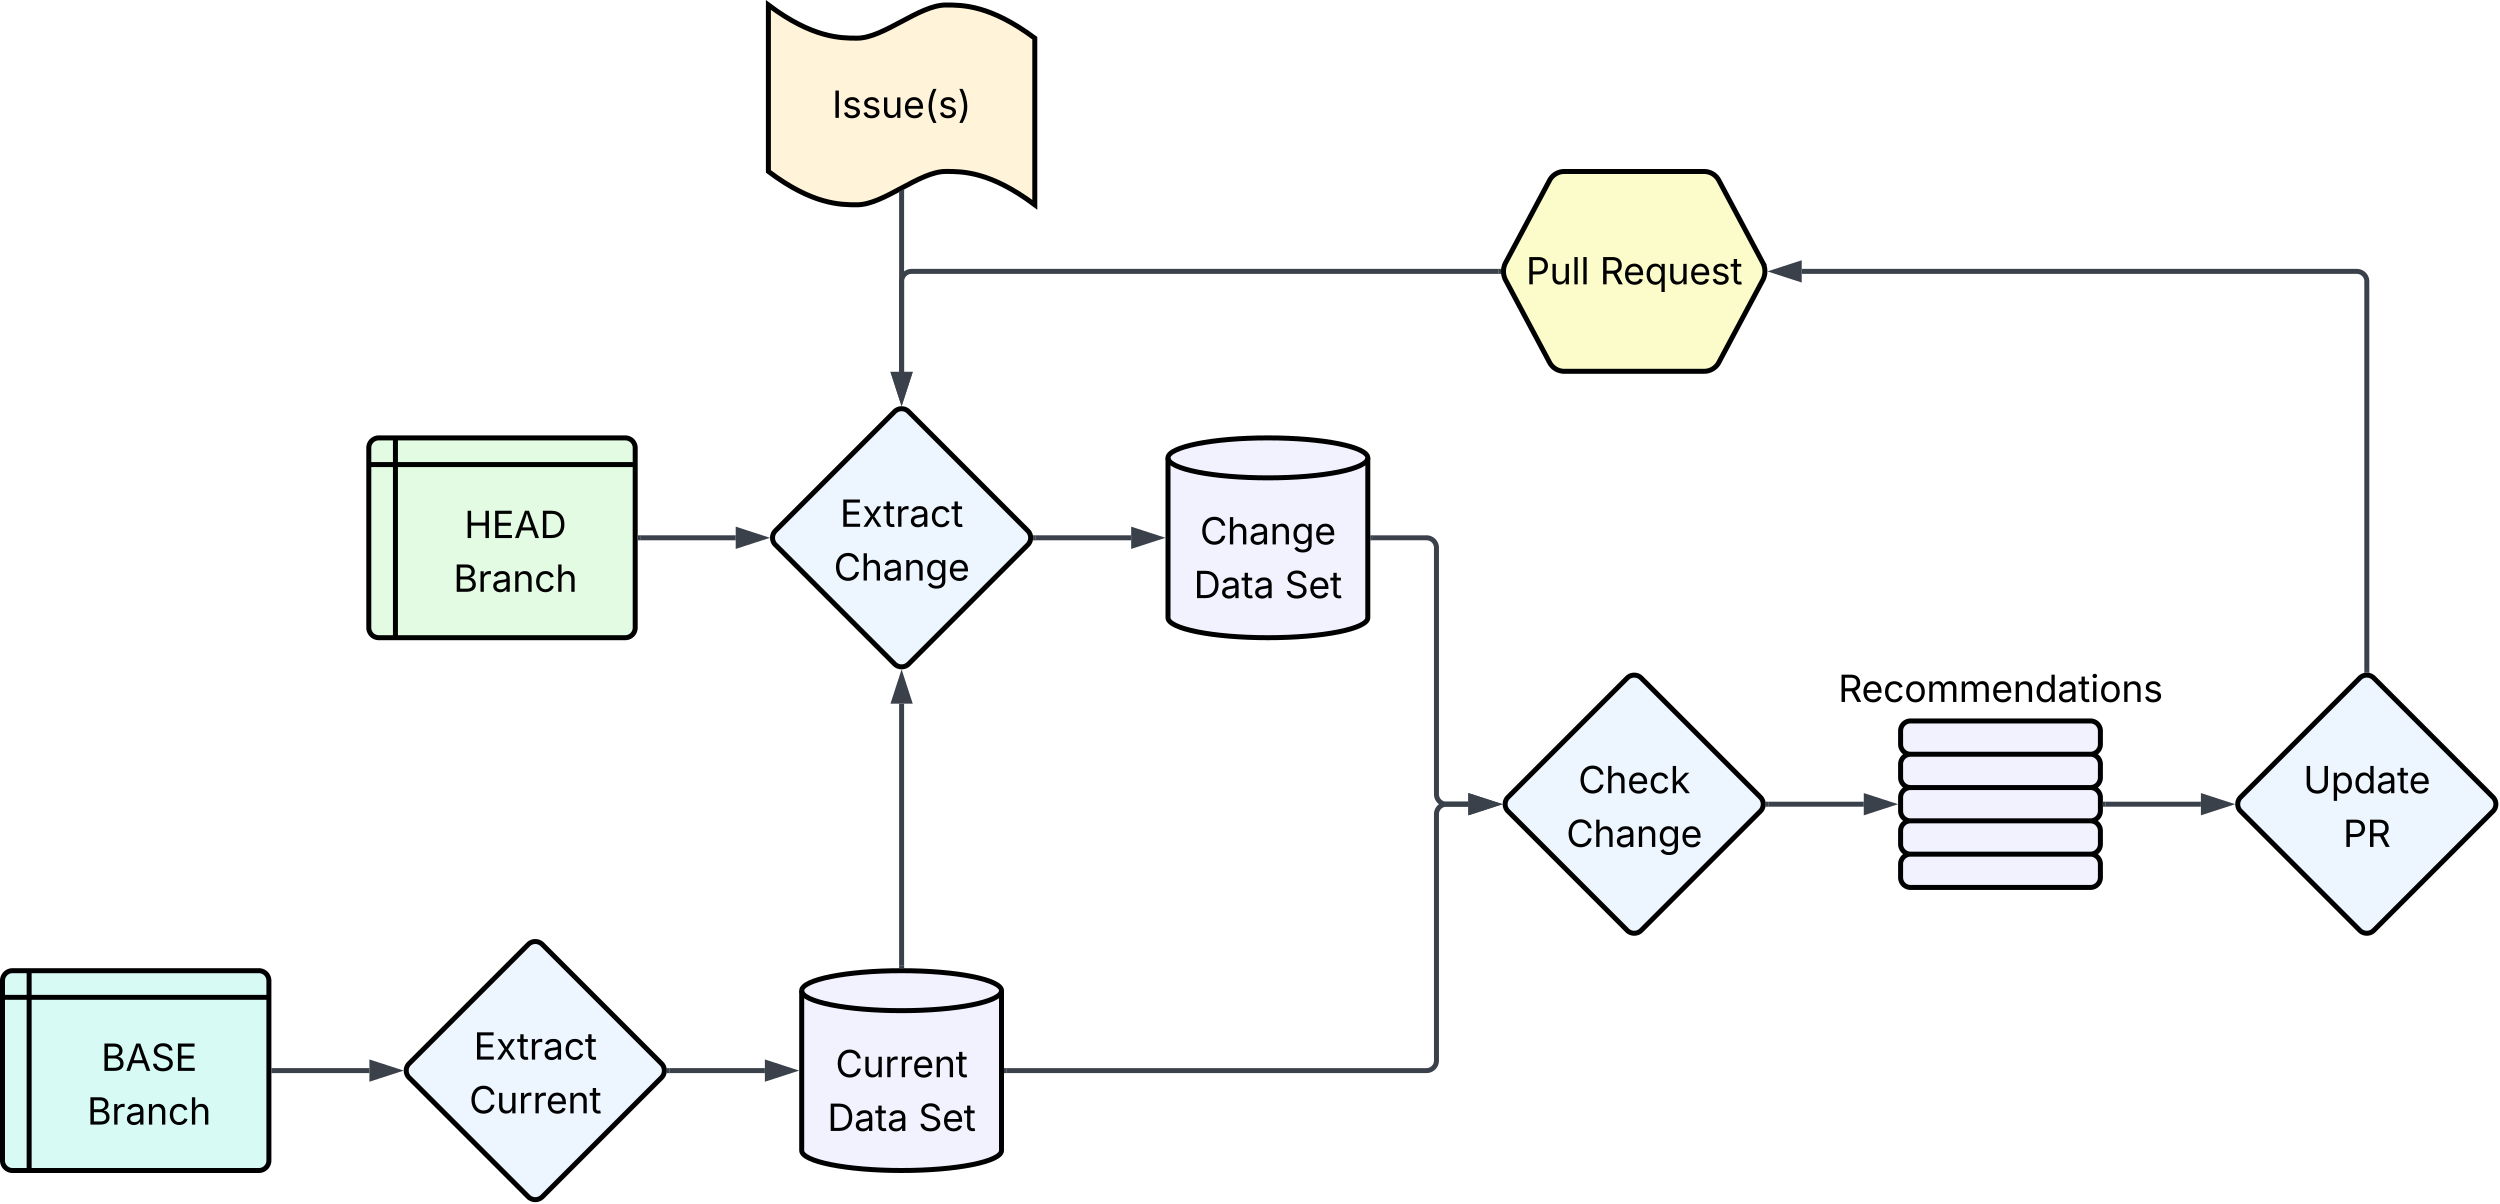 <svg xmlns="http://www.w3.org/2000/svg" xmlns:xlink="http://www.w3.org/1999/xlink" xmlns:lucid="lucid" width="1501.5" height="723"><g transform="translate(-38.5 -37)" lucid:page-tab-id="Zx9jpiPF3Sog"><path d="M0 0h1760v1360H0z" fill="#fff"/><path d="M355.76 604.24a6 6 0 0 1 8.48 0l71.52 71.52a6 6 0 0 1 0 8.48l-71.52 71.52a6 6 0 0 1-8.48 0l-71.52-71.52a6 6 0 0 1 0-8.48z" stroke="#000" stroke-width="3" fill="#edf5ff"/><use xlink:href="#a" transform="matrix(1,0,0,1,285,605) translate(38.004 68.403)"/><use xlink:href="#b" transform="matrix(1,0,0,1,285,605) translate(35.286 100.668)"/><path d="M575.76 284.24a6 6 0 0 1 8.48 0l71.52 71.52a6 6 0 0 1 0 8.48l-71.52 71.52a6 6 0 0 1-8.48 0l-71.52-71.52a6 6 0 0 1 0-8.48z" stroke="#000" stroke-width="3" fill="#edf5ff"/><use xlink:href="#a" transform="matrix(1,0,0,1,505,285) translate(38.004 68.403)"/><use xlink:href="#c" transform="matrix(1,0,0,1,505,285) translate(34.223 100.668)"/><path d="M1015.76 444.24a6 6 0 0 1 8.48 0l71.52 71.52a6 6 0 0 1 0 8.48l-71.52 71.52a6 6 0 0 1-8.48 0l-71.52-71.52a6 6 0 0 1 0-8.48z" stroke="#000" stroke-width="3" fill="#edf5ff"/><use xlink:href="#d" transform="matrix(1,0,0,1,945,445) translate(41.395 68.403)"/><use xlink:href="#c" transform="matrix(1,0,0,1,945,445) translate(34.223 100.668)"/><path d="M1455.76 444.24a6 6 0 0 1 8.48 0l71.52 71.52a6 6 0 0 1 0 8.48l-71.52 71.52a6 6 0 0 1-8.48 0l-71.52-71.52a6 6 0 0 1 0-8.48z" stroke="#000" stroke-width="3" fill="#edf5ff"/><use xlink:href="#e" transform="matrix(1,0,0,1,1385,445) translate(36.887 68.403)"/><use xlink:href="#f" transform="matrix(1,0,0,1,1385,445) translate(60.758 100.668)"/><path d="M969.18 145.3A10 10 0 0 1 978 140h84a10 10 0 0 1 8.82 5.3l26.36 49.4a11.25 11.25 0 0 1 0 10.6l-26.36 49.4a10 10 0 0 1-8.82 5.3h-84a10 10 0 0 1-8.82-5.3l-26.36-49.4a11.25 11.25 0 0 1 0-10.6z" stroke="#000" stroke-width="3" fill="#fcfcca"/><use xlink:href="#g" transform="matrix(1,0,0,1,945,145) translate(10.015 62.778)"/><use xlink:href="#h" transform="matrix(1,0,0,1,945,145) translate(54.362 62.778)"/><path d="M1460 439.48V206a6 6 0 0 0-6-6h-333.38" stroke="#3a414a" stroke-width="3" fill="none"/><path d="M1461.47 441.14l-.3-.07-1.17-.1-1.17.1-.3.07v-1.7h2.94z" stroke="#3a414a" stroke-width=".05" fill="#3a414a"/><path d="M1104.86 200l14.26-4.63v9.26z" stroke="#3a414a" stroke-width="3" fill="#3a414a"/><path d="M938.5 200H586a6 6 0 0 0-6 6v54.36" stroke="#3a414a" stroke-width="3" fill="none"/><path d="M940.06 198.75L940 200l.06 1.25.03.22h-1.64v-2.94h1.63z" stroke="#3a414a" stroke-width=".05" fill="#3a414a"/><path d="M580 276.13l-4.63-14.27h9.26z" stroke="#3a414a" stroke-width="3" fill="#3a414a"/><path d="M260 306a6 6 0 0 1 6-6h148a6 6 0 0 1 6 6v108a6 6 0 0 1-6 6H266a6 6 0 0 1-6-6zm16-6v120m-16-104h160" stroke="#000" stroke-width="3" fill="#e3fae3"/><use xlink:href="#i" transform="matrix(1,0,0,1,281,321) translate(36.379 39.153)"/><use xlink:href="#j" transform="matrix(1,0,0,1,281,321) translate(29.826 71.418)"/><path d="M40 626a6 6 0 0 1 6-6h148a6 6 0 0 1 6 6v108a6 6 0 0 1-6 6H46a6 6 0 0 1-6-6zm16-6v120M40 636h160" stroke="#000" stroke-width="3" fill="#d7faf5"/><use xlink:href="#k" transform="matrix(1,0,0,1,61,641) translate(38.257 39.153)"/><use xlink:href="#j" transform="matrix(1,0,0,1,61,641) translate(29.826 71.418)"/><path d="M203 680h57.36" stroke="#3a414a" stroke-width="3" fill="none"/><path d="M203.04 681.48h-1.54v-2.96h1.54z" stroke="#3a414a" stroke-width=".05" fill="#3a414a"/><path d="M276.13 680l-14.27 4.63v-9.26z" stroke="#3a414a" stroke-width="3" fill="#3a414a"/><path d="M423 360h57.36" stroke="#3a414a" stroke-width="3" fill="none"/><path d="M423.04 361.48h-1.54v-2.96h1.54z" stroke="#3a414a" stroke-width=".05" fill="#3a414a"/><path d="M496.13 360l-14.27 4.63v-9.26z" stroke="#3a414a" stroke-width="3" fill="#3a414a"/><path d="M860 408c0 6.63-26.86 12-60 12s-60-5.37-60-12v-96c0-6.63 26.86-12 60-12s60 5.37 60 12z" stroke="#000" stroke-width="3" fill="#f2f2ff"/><path d="M860 312c0 6.63-26.86 12-60 12s-60-5.37-60-12" stroke="#000" stroke-width="3" fill="none"/><use xlink:href="#l" transform="matrix(1,0,0,1,745,329) translate(14.218 34.965)"/><use xlink:href="#m" transform="matrix(1,0,0,1,745,329) translate(10.447 67.231)"/><use xlink:href="#n" transform="matrix(1,0,0,1,745,329) translate(65.069 67.231)"/><path d="M660.52 360h57.36" stroke="#3a414a" stroke-width="3" fill="none"/><path d="M660.56 361.48h-1.7l.07-.3.1-1.18-.1-1.17-.07-.3h1.7z" stroke="#3a414a" stroke-width=".05" fill="#3a414a"/><path d="M733.65 360l-14.27 4.63v-9.26z" stroke="#3a414a" stroke-width="3" fill="#3a414a"/><path d="M640 728c0 6.63-26.86 12-60 12s-60-5.37-60-12v-96c0-6.63 26.86-12 60-12s60 5.37 60 12z" stroke="#000" stroke-width="3" fill="#f2f2ff"/><path d="M640 632c0 6.63-26.86 12-60 12s-60-5.37-60-12" stroke="#000" stroke-width="3" fill="none"/><use xlink:href="#o" transform="matrix(1,0,0,1,525,649) translate(15.281 34.965)"/><use xlink:href="#m" transform="matrix(1,0,0,1,525,649) translate(10.447 67.231)"/><use xlink:href="#n" transform="matrix(1,0,0,1,525,649) translate(65.069 67.231)"/><path d="M440.52 680h57.36" stroke="#3a414a" stroke-width="3" fill="none"/><path d="M440.56 681.48h-1.7l.07-.3.1-1.18-.1-1.17-.07-.3h1.7z" stroke="#3a414a" stroke-width=".05" fill="#3a414a"/><path d="M513.65 680l-14.27 4.63v-9.26z" stroke="#3a414a" stroke-width="3" fill="#3a414a"/><path d="M500 40c26.56 19.92 43.36 19.92 53.28 19.92 16 0 37.28-19.92 53.28-19.92 10.08 0 26.72 0 53.44 19.92V160c-26.72-20.04-43.36-20.04-53.44-20.04-16 0-37.28 20.04-53.28 20.04-9.92 0-26.72 0-53.28-20.04z" stroke="#000" stroke-width="3" fill="#fff3d9"/><use xlink:href="#p" transform="matrix(1,0,0,1,505,45) translate(33.268 62.778)"/><path d="M580 152.94v107.42" stroke="#3a414a" stroke-width="3" fill="none"/><path d="M581.48 152.98h-2.96v-.8l2.96-1.48z" stroke="#3a414a" stroke-width=".05" fill="#3a414a"/><path d="M580 276.13l-4.63-14.27h9.26z" stroke="#3a414a" stroke-width="3" fill="#3a414a"/><path d="M643 680h252.24a6 6 0 0 0 6-6V526a6 6 0 0 1 6-6h13.12" stroke="#3a414a" stroke-width="3" fill="none"/><path d="M643.04 681.48h-1.54v-2.96h1.54z" stroke="#3a414a" stroke-width=".05" fill="#3a414a"/><path d="M936.13 520l-14.27 4.63v-9.26z" stroke="#3a414a" stroke-width="3" fill="#3a414a"/><path d="M863 360h32.24a6 6 0 0 1 6 6v148a6 6 0 0 0 6 6h13.12" stroke="#3a414a" stroke-width="3" fill="none"/><path d="M863.04 361.48h-1.54v-2.96h1.54z" stroke="#3a414a" stroke-width=".05" fill="#3a414a"/><path d="M936.13 520l-14.27 4.63v-9.26z" stroke="#3a414a" stroke-width="3" fill="#3a414a"/><path d="M1180 516a6 6 0 0 1 6-6h108a6 6 0 0 1 6 6v8a6 6 0 0 1-6 6h-108a6 6 0 0 1-6-6zM1180 496a6 6 0 0 1 6-6h108a6 6 0 0 1 6 6v8a6 6 0 0 1-6 6h-108a6 6 0 0 1-6-6zM1180 536a6 6 0 0 1 6-6h108a6 6 0 0 1 6 6v8a6 6 0 0 1-6 6h-108a6 6 0 0 1-6-6zM1180 556a6 6 0 0 1 6-6h108a6 6 0 0 1 6 6v8a6 6 0 0 1-6 6h-108a6 6 0 0 1-6-6zM1180 476a6 6 0 0 1 6-6h108a6 6 0 0 1 6 6v8a6 6 0 0 1-6 6h-108a6 6 0 0 1-6-6z" stroke="#000" stroke-width="3" fill="#f2f2ff"/><path d="M1120 436a6 6 0 0 1 6-6h228a6 6 0 0 1 6 6v28a6 6 0 0 1-6 6h-228a6 6 0 0 1-6-6z" fill="none"/><g><use xlink:href="#q" transform="matrix(1,0,0,1,1125,435) translate(17.555 23.584)"/></g><path d="M1100.52 520h57.36" stroke="#3a414a" stroke-width="3" fill="none"/><path d="M1100.56 521.48h-1.7l.07-.3.1-1.18-.1-1.17-.08-.3h1.7z" stroke="#3a414a" stroke-width=".05" fill="#3a414a"/><path d="M1173.65 520l-14.27 4.63v-9.26z" stroke="#3a414a" stroke-width="3" fill="#3a414a"/><path d="M1303 520h57.36" stroke="#3a414a" stroke-width="3" fill="none"/><path d="M1303.04 521.48h-1.54v-2.96h1.54z" stroke="#3a414a" stroke-width=".05" fill="#3a414a"/><path d="M1376.13 520l-14.27 4.63v-9.26z" stroke="#3a414a" stroke-width="3" fill="#3a414a"/><path d="M580 617V459.64" stroke="#3a414a" stroke-width="3" fill="none"/><path d="M581.48 618.56l-1.48-.06-1.48.05v-1.6h2.96z" stroke="#3a414a" stroke-width=".05" fill="#3a414a"/><path d="M580 443.87l4.63 14.27h-9.26z" stroke="#3a414a" stroke-width="3" fill="#3a414a"/><defs><path d="M180 0v-1490h908v168H370v486h669v168H370v500h727V0H180" id="r"/><path d="M65 0l393-574-370-544h210c88 136 192 297 267 435 67-142 176-302 264-435h206L661-564 1053 0H844c-94-144-206-310-287-458C484-308 366-142 273 0H65" id="s"/><path d="M598-1118v154H368v674c0 100 37 144 132 144 23 0 62-6 92-12L629-6c-37 13-88 20-134 20-193 0-307-107-307-290v-688H20v-154h168v-266h180v266h230" id="t"/><path d="M158 0v-1118h174v172h12c41-113 157-188 290-188 26 0 70 2 91 3v181c-11-2-60-10-108-10-161 0-279 109-279 260V0H158" id="u"/><path d="M471 26C259 26 90-98 90-318c0-256 228-303 435-329 202-27 287-16 287-108 0-139-79-219-234-219-161 0-248 86-283 164l-173-57c86-203 278-265 451-265 150 0 419 46 419 395V0H815v-152h-12C765-73 660 26 471 26zm31-159c199 0 310-134 310-271v-155c-30 35-226 55-295 64-131 17-246 59-246 186 0 116 97 176 231 176" id="v"/><path d="M613 24c-304 0-509-231-509-576 0-350 205-580 509-580 216 0 392 114 453 309l-173 49c-33-115-133-197-280-197-223 0-326 196-326 419 0 220 103 415 326 415 150 0 252-85 285-206l172 49C1010-95 832 24 613 24" id="w"/><g id="a"><use transform="matrix(0.011,0,0,0.011,0,0)" xlink:href="#r"/><use transform="matrix(0.011,0,0,0.011,13.357,0)" xlink:href="#s"/><use transform="matrix(0.011,0,0,0.011,25.922,0)" xlink:href="#t"/><use transform="matrix(0.011,0,0,0.011,33.192,0)" xlink:href="#u"/><use transform="matrix(0.011,0,0,0.011,41.558,0)" xlink:href="#v"/><use transform="matrix(0.011,0,0,0.011,54.036,0)" xlink:href="#w"/><use transform="matrix(0.011,0,0,0.011,66.732,0)" xlink:href="#t"/></g><path d="M783 20c-382 0-661-292-661-764 0-473 279-766 661-766 302 0 548 182 601 489h-190c-42-204-217-313-411-313-268 0-476 208-476 590 0 381 209 588 476 588 195 0 369-110 411-313h190c-52 303-296 489-601 489" id="x"/><path d="M537 14c-226 0-379-139-379-422v-710h180v695c0 172 97 275 253 275 160 0 281-109 281-300v-670h181V0H879v-209C806-46 684 14 537 14" id="y"/><path d="M628 24c-324 0-524-230-524-574 0-343 198-582 503-582 237 0 487 146 487 559v75H286c9 234 145 362 343 362 132 0 231-58 273-172l174 48C1024-91 857 24 628 24zM287-650h624c-17-190-120-322-304-322-192 0-309 151-320 322" id="z"/><path d="M338-670V0H158v-1118h173l1 207c72-158 192-221 342-221 226 0 378 139 378 422V0H872v-695c0-172-96-275-252-275-161 0-282 109-282 300" id="A"/><g id="b"><use transform="matrix(0.011,0,0,0.011,0,0)" xlink:href="#x"/><use transform="matrix(0.011,0,0,0.011,16.233,0)" xlink:href="#y"/><use transform="matrix(0.011,0,0,0.011,29.373,0)" xlink:href="#u"/><use transform="matrix(0.011,0,0,0.011,38.086,0)" xlink:href="#u"/><use transform="matrix(0.011,0,0,0.011,46.083,0)" xlink:href="#z"/><use transform="matrix(0.011,0,0,0.011,59.039,0)" xlink:href="#A"/><use transform="matrix(0.011,0,0,0.011,72.168,0)" xlink:href="#t"/></g><path d="M338-670V0H158v-1490h180v566c73-149 190-208 336-208 226 0 379 139 379 422V0H872v-695c0-172-96-275-252-275-161 0-282 109-282 300" id="B"/><path d="M611 442c-248 0-391-105-460-228l146-94c47 65 117 165 314 165 178 0 307-82 307-266v-224h-17C863-141 792-18 576-18c-268 0-472-195-472-546 0-346 197-568 476-568 216 0 288 133 326 193h17v-179h175V29c0 289-215 413-487 413zm-5-620c203 0 314-146 314-390 0-237-108-403-314-403-213 0-319 180-319 403 0 230 109 390 319 390" id="C"/><g id="c"><use transform="matrix(0.011,0,0,0.011,0,0)" xlink:href="#x"/><use transform="matrix(0.011,0,0,0.011,16.233,0)" xlink:href="#B"/><use transform="matrix(0.011,0,0,0.011,29.373,0)" xlink:href="#v"/><use transform="matrix(0.011,0,0,0.011,41.851,0)" xlink:href="#A"/><use transform="matrix(0.011,0,0,0.011,54.98,0)" xlink:href="#C"/><use transform="matrix(0.011,0,0,0.011,68.609,0)" xlink:href="#z"/></g><path d="M158 0v-1490h180v865h22l478-493h223L593-638 1096 0H865L456-523 338-412V0H158" id="D"/><g id="d"><use transform="matrix(0.011,0,0,0.011,0,0)" xlink:href="#x"/><use transform="matrix(0.011,0,0,0.011,16.233,0)" xlink:href="#B"/><use transform="matrix(0.011,0,0,0.011,29.373,0)" xlink:href="#z"/><use transform="matrix(0.011,0,0,0.011,42.329,0)" xlink:href="#w"/><use transform="matrix(0.011,0,0,0.011,55.024,0)" xlink:href="#D"/></g><path d="M763 24c-353 0-583-224-583-531v-983h190v968c0 214 149 370 393 370 243 0 391-156 391-370v-968h190v983c0 307-230 531-581 531" id="E"/><path d="M158 418v-1536h174v179h20c37-59 106-193 324-193 279 0 474 222 474 576 0 356-194 580-473 580-213 0-288-135-325-197h-14v591H158zm492-555c209 0 317-186 317-421 0-232-105-413-317-413-206 0-314 166-314 413 0 249 111 421 314 421" id="F"/><path d="M577 24c-279 0-473-224-473-580 0-354 195-576 474-576 218 0 287 134 324 193h14v-551h180V0H922v-173h-20C865-111 790 24 577 24zm27-161c203 0 314-172 314-421 0-247-108-413-314-413-212 0-317 181-317 413 0 235 108 421 317 421" id="G"/><g id="e"><use transform="matrix(0.011,0,0,0.011,0,0)" xlink:href="#E"/><use transform="matrix(0.011,0,0,0.011,16.536,0)" xlink:href="#F"/><use transform="matrix(0.011,0,0,0.011,30.143,0)" xlink:href="#G"/><use transform="matrix(0.011,0,0,0.011,43.75,0)" xlink:href="#v"/><use transform="matrix(0.011,0,0,0.011,56.228,0)" xlink:href="#t"/><use transform="matrix(0.011,0,0,0.011,63.281,0)" xlink:href="#z"/></g><path d="M180 0v-1490h510c348 0 508 209 508 474 0 266-160 477-507 477H370V0H180zm190-706h312c236 0 327-133 327-310 0-176-91-307-329-307H370v617" id="H"/><path d="M180 0v-1490h510c348 0 508 194 508 460 0 198-88 351-276 417L1256 0h-220L726-579c-117 2-238 0-356 1V0H180zm190-747h312c235 0 327-108 327-283 0-177-92-293-329-293H370v576" id="I"/><g id="f"><use transform="matrix(0.011,0,0,0.011,0,0)" xlink:href="#H"/><use transform="matrix(0.011,0,0,0.011,14.193,0)" xlink:href="#I"/></g><path d="M338-1490V0H158v-1490h180" id="J"/><g id="g"><use transform="matrix(0.011,0,0,0.011,0,0)" xlink:href="#H"/><use transform="matrix(0.011,0,0,0.011,14.193,0)" xlink:href="#y"/><use transform="matrix(0.011,0,0,0.011,27.333,0)" xlink:href="#J"/><use transform="matrix(0.011,0,0,0.011,32.715,0)" xlink:href="#J"/></g><path d="M1096 418H916v-591h-14C865-111 790 24 577 24c-279 0-473-224-473-580 0-354 195-576 474-576 218 0 287 134 324 193h20v-179h174V418zM604-137c203 0 314-172 314-421 0-247-108-413-314-413-212 0-317 181-317 413 0 235 108 421 317 421" id="K"/><path d="M538 24C308 24 148-78 108-271l171-41c32 123 123 178 257 178 156 0 256-77 256-169 0-77-54-128-164-154l-186-44c-203-48-300-148-300-305 0-192 176-326 414-326 230 0 351 112 402 269l-163 42c-31-80-94-158-238-158-133 0-233 69-233 162 0 83 57 129 188 160l169 40c203 48 298 149 298 302 0 196-179 339-441 339" id="L"/><g id="h"><use transform="matrix(0.011,0,0,0.011,0,0)" xlink:href="#I"/><use transform="matrix(0.011,0,0,0.011,13.976,0)" xlink:href="#z"/><use transform="matrix(0.011,0,0,0.011,26.931,0)" xlink:href="#K"/><use transform="matrix(0.011,0,0,0.011,40.538,0)" xlink:href="#y"/><use transform="matrix(0.011,0,0,0.011,53.678,0)" xlink:href="#z"/><use transform="matrix(0.011,0,0,0.011,66.634,0)" xlink:href="#L"/><use transform="matrix(0.011,0,0,0.011,78.364,0)" xlink:href="#t"/></g><path d="M180 0v-1490h190v644h782v-644h190V0h-190v-678H370V0H180" id="M"/><path d="M52 0l541-1490h220L1361 0h-200l-149-416H398L254 0H52zm404-582h497c-103-290-145-390-251-756-108 377-145 460-246 756" id="N"/><path d="M645 0H180v-1490h484c435 0 692 280 692 742 0 466-257 748-711 748zM370-168h263c363 0 539-218 539-580 0-358-176-574-521-574H370v1154" id="O"/><g id="i"><use transform="matrix(0.011,0,0,0.011,0,0)" xlink:href="#M"/><use transform="matrix(0.011,0,0,0.011,16.515,0)" xlink:href="#r"/><use transform="matrix(0.011,0,0,0.011,29.872,0)" xlink:href="#N"/><use transform="matrix(0.011,0,0,0.011,45.204,0)" xlink:href="#O"/></g><path d="M180 0v-1490h528c311 0 458 177 458 395 0 191-114 278-244 313v14c139 9 302 137 302 371 0 225-148 397-499 397H180zm190-168h350c232 0 321-102 321-231 0-149-120-277-311-277H370v508zm0-668h328c160 0 286-101 286-255 0-129-87-231-280-231H370v486" id="P"/><g id="j"><use transform="matrix(0.011,0,0,0.011,0,0)" xlink:href="#P"/><use transform="matrix(0.011,0,0,0.011,14.54,0)" xlink:href="#u"/><use transform="matrix(0.011,0,0,0.011,22.906,0)" xlink:href="#v"/><use transform="matrix(0.011,0,0,0.011,35.384,0)" xlink:href="#A"/><use transform="matrix(0.011,0,0,0.011,48.513,0)" xlink:href="#w"/><use transform="matrix(0.011,0,0,0.011,61.209,0)" xlink:href="#B"/></g><path d="M657 26c-323 0-524-166-541-416h195c15 169 171 246 346 246 202 0 356-106 356-265 5-203-294-238-475-293-239-73-380-191-380-389 0-252 224-419 512-419 294 0 499 171 508 396H992c-17-145-151-228-328-228-193 0-321 102-321 242 0 156 175 211 284 241l149 41c160 44 422 134 422 412 0 244-197 432-541 432" id="Q"/><g id="k"><use transform="matrix(0.011,0,0,0.011,0,0)" xlink:href="#P"/><use transform="matrix(0.011,0,0,0.011,14.54,0)" xlink:href="#N"/><use transform="matrix(0.011,0,0,0.011,29.872,0)" xlink:href="#Q"/><use transform="matrix(0.011,0,0,0.011,44.13,0)" xlink:href="#r"/></g><g id="l"><use transform="matrix(0.011,0,0,0.011,0,0)" xlink:href="#x"/><use transform="matrix(0.011,0,0,0.011,16.233,0)" xlink:href="#B"/><use transform="matrix(0.011,0,0,0.011,29.373,0)" xlink:href="#v"/><use transform="matrix(0.011,0,0,0.011,41.851,0)" xlink:href="#A"/><use transform="matrix(0.011,0,0,0.011,54.98,0)" xlink:href="#C"/><use transform="matrix(0.011,0,0,0.011,68.609,0)" xlink:href="#z"/></g><g id="m"><use transform="matrix(0.011,0,0,0.011,0,0)" xlink:href="#O"/><use transform="matrix(0.011,0,0,0.011,16.037,0)" xlink:href="#v"/><use transform="matrix(0.011,0,0,0.011,28.516,0)" xlink:href="#t"/><use transform="matrix(0.011,0,0,0.011,35.894,0)" xlink:href="#v"/></g><g id="n"><use transform="matrix(0.011,0,0,0.011,0,0)" xlink:href="#Q"/><use transform="matrix(0.011,0,0,0.011,14.258,0)" xlink:href="#z"/><use transform="matrix(0.011,0,0,0.011,27.214,0)" xlink:href="#t"/></g><g id="o"><use transform="matrix(0.011,0,0,0.011,0,0)" xlink:href="#x"/><use transform="matrix(0.011,0,0,0.011,16.233,0)" xlink:href="#y"/><use transform="matrix(0.011,0,0,0.011,29.373,0)" xlink:href="#u"/><use transform="matrix(0.011,0,0,0.011,38.086,0)" xlink:href="#u"/><use transform="matrix(0.011,0,0,0.011,46.083,0)" xlink:href="#z"/><use transform="matrix(0.011,0,0,0.011,59.039,0)" xlink:href="#A"/><use transform="matrix(0.011,0,0,0.011,72.168,0)" xlink:href="#t"/></g><path d="M370-1490V0H180v-1490h190" id="R"/><path d="M218-607c0-325 108-727 258-974h175c-155 315-250 682-250 974 0 265 78 531 250 886H476C306-10 218-315 218-607" id="S"/><path d="M96 279C273-86 346-350 346-607c0-292-95-659-250-974h175c150 246 258 650 258 974 0 297-91 602-258 886H96" id="T"/><g id="p"><use transform="matrix(0.011,0,0,0.011,0,0)" xlink:href="#R"/><use transform="matrix(0.011,0,0,0.011,5.968,0)" xlink:href="#L"/><use transform="matrix(0.011,0,0,0.011,17.697,0)" xlink:href="#L"/><use transform="matrix(0.011,0,0,0.011,29.427,0)" xlink:href="#y"/><use transform="matrix(0.011,0,0,0.011,42.567,0)" xlink:href="#z"/><use transform="matrix(0.011,0,0,0.011,55.523,0)" xlink:href="#S"/><use transform="matrix(0.011,0,0,0.011,63.628,0)" xlink:href="#L"/><use transform="matrix(0.011,0,0,0.011,75.358,0)" xlink:href="#T"/></g><path d="M613 24c-304 0-509-231-509-576 0-350 205-580 509-580 305 0 511 230 511 580 0 345-206 576-511 576zm0-161c226 0 329-195 329-415 0-222-103-419-329-419-223 0-326 196-326 419 0 220 103 415 326 415" id="U"/><path d="M158 0v-1118h175l1 205c55-151 181-225 313-225 147 0 245 90 285 228 53-141 190-228 352-228 194 0 352 125 352 384V0h-181v-749c0-161-105-225-225-225-151 0-243 103-243 244V0H807v-767c0-124-93-207-219-207-131 0-250 92-250 270V0H158" id="V"/><path d="M158 0v-1118h180V0H158zm91-1301c-68 0-125-53-125-119s57-119 125-119c69 0 126 53 126 119s-57 119-126 119" id="W"/><g id="q"><use transform="matrix(0.011,0,0,0.011,0,0)" xlink:href="#I"/><use transform="matrix(0.011,0,0,0.011,13.976,0)" xlink:href="#z"/><use transform="matrix(0.011,0,0,0.011,26.931,0)" xlink:href="#w"/><use transform="matrix(0.011,0,0,0.011,39.627,0)" xlink:href="#U"/><use transform="matrix(0.011,0,0,0.011,52.951,0)" xlink:href="#V"/><use transform="matrix(0.011,0,0,0.011,72.418,0)" xlink:href="#V"/><use transform="matrix(0.011,0,0,0.011,91.884,0)" xlink:href="#z"/><use transform="matrix(0.011,0,0,0.011,104.839,0)" xlink:href="#A"/><use transform="matrix(0.011,0,0,0.011,117.969,0)" xlink:href="#G"/><use transform="matrix(0.011,0,0,0.011,131.576,0)" xlink:href="#v"/><use transform="matrix(0.011,0,0,0.011,144.054,0)" xlink:href="#t"/><use transform="matrix(0.011,0,0,0.011,151.324,0)" xlink:href="#W"/><use transform="matrix(0.011,0,0,0.011,156.706,0)" xlink:href="#U"/><use transform="matrix(0.011,0,0,0.011,170.03,0)" xlink:href="#A"/><use transform="matrix(0.011,0,0,0.011,183.16,0)" xlink:href="#L"/></g></defs></g></svg>